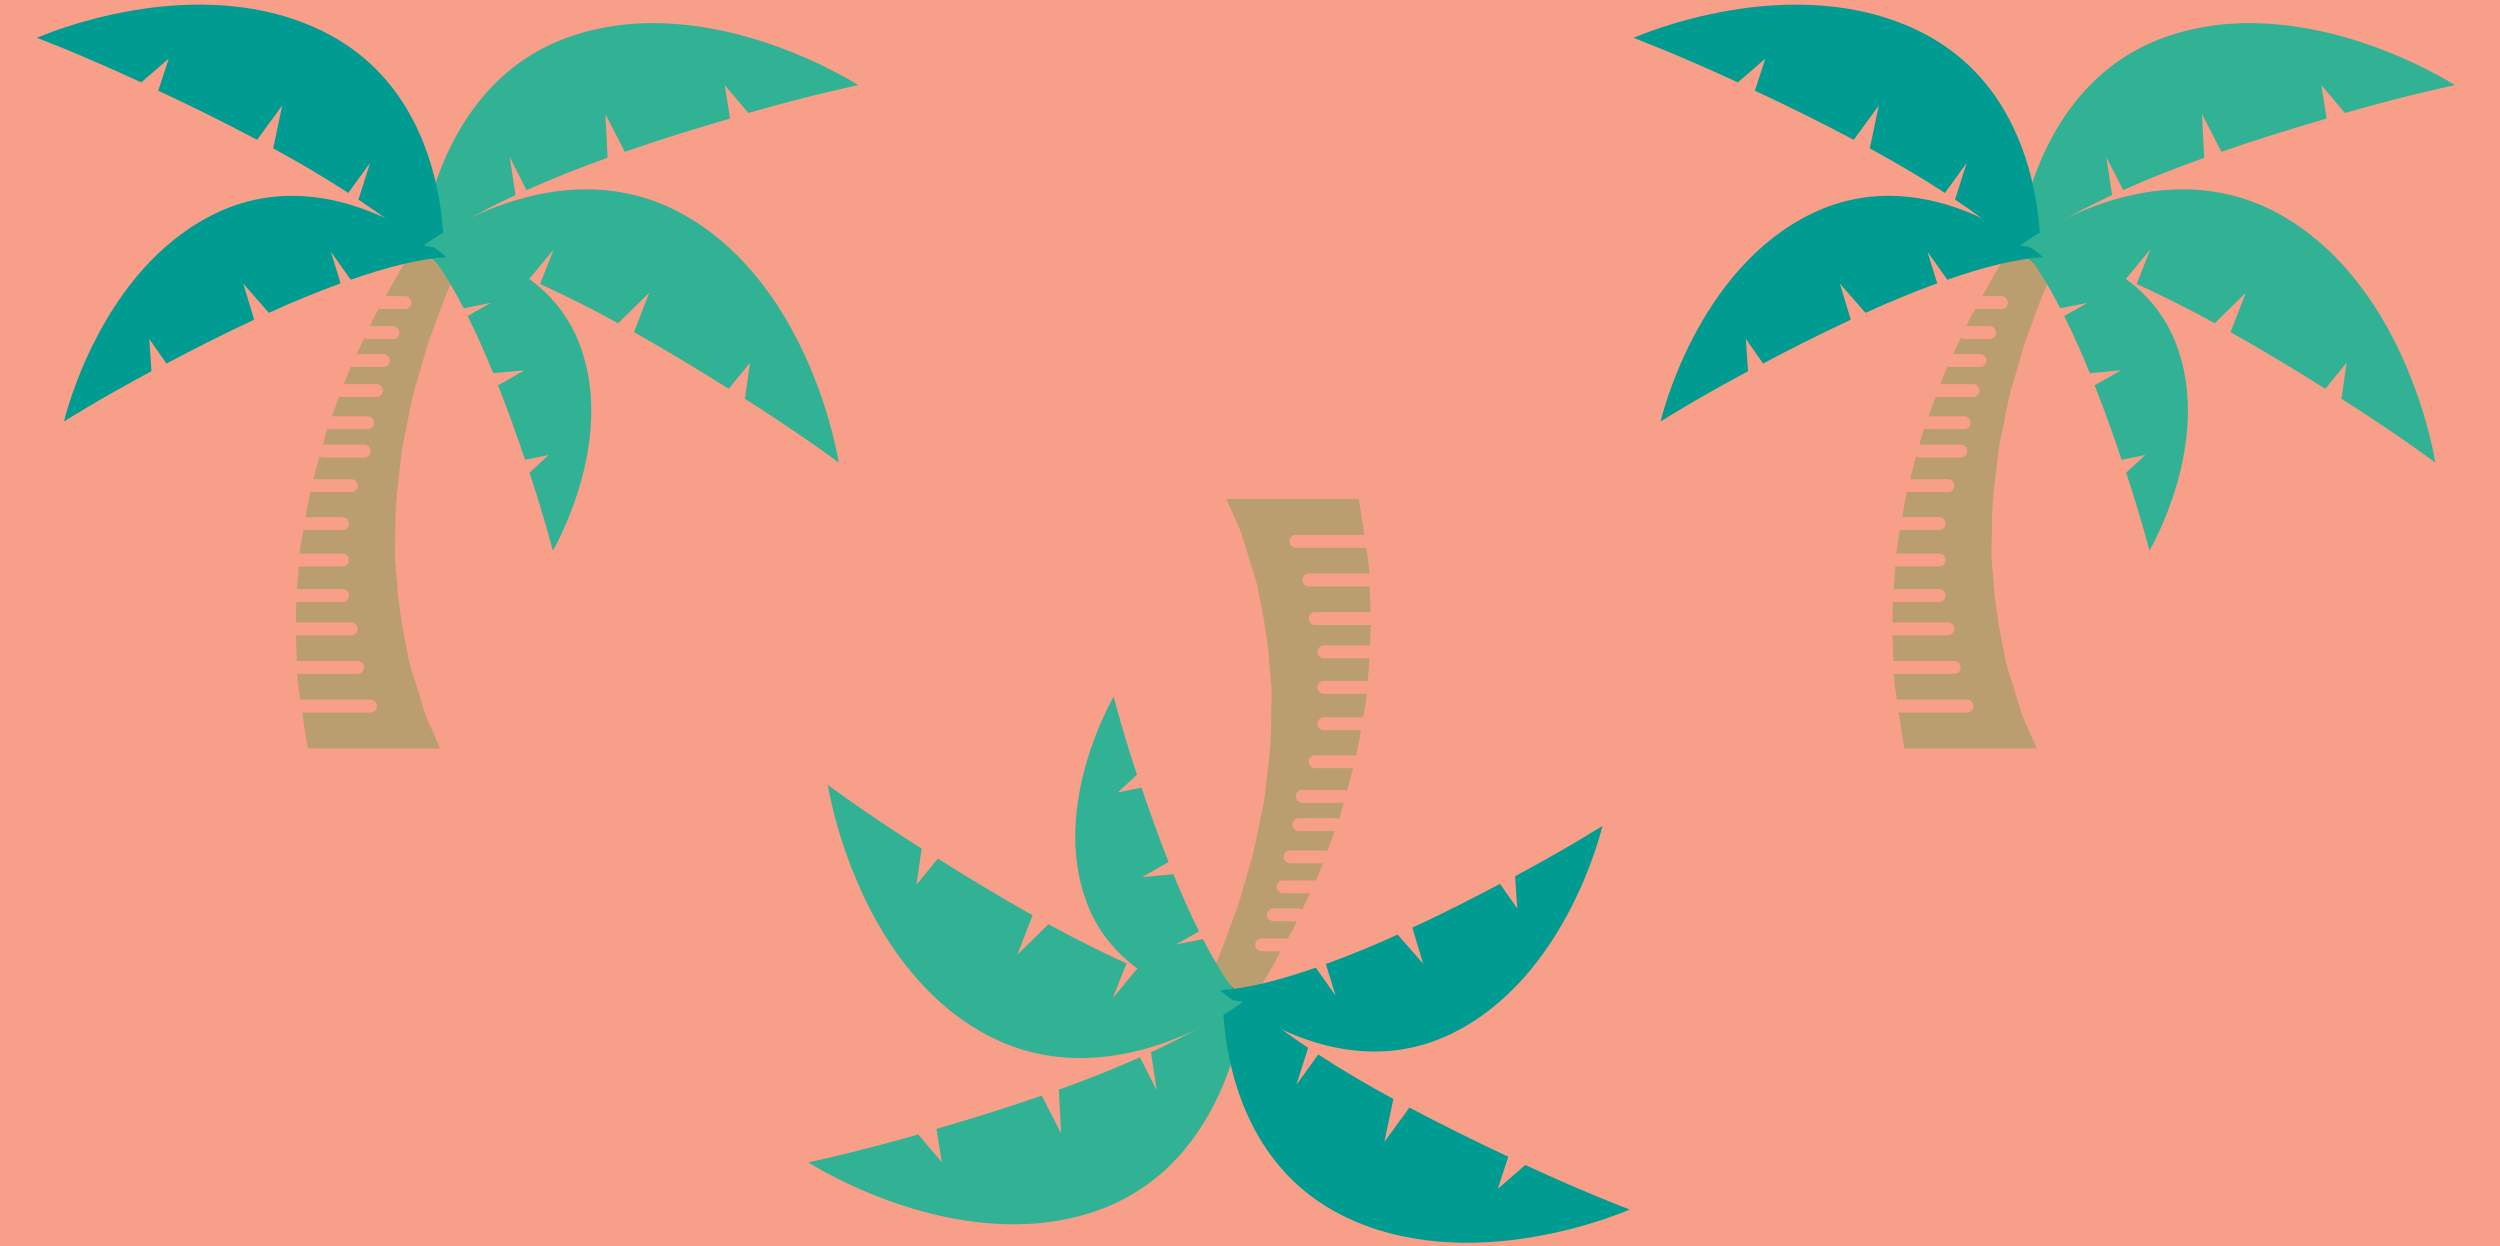 <?xml version="1.0" encoding="utf-8"?>
<!-- Generator: Adobe Illustrator 25.2.1, SVG Export Plug-In . SVG Version: 6.00 Build 0)  -->
<svg version="1.1" id="Layer_1" xmlns="http://www.w3.org/2000/svg" xmlns:xlink="http://www.w3.org/1999/xlink" x="0px" y="0px"
	 viewBox="0 0 612 305.1" style="enable-background:new 0 0 612 305.1;" xml:space="preserve">
<style type="text/css">
	.st0{fill:#F79F88;}
	.st1{fill:#BB9E6F;}
	.st2{fill:#31B295;}
	.st3{fill:#009C91;}
</style>
<rect class="st0" width="612" height="305.1"/>
<g>
	<path class="st1" d="M99.92,102.43c0.61-3.09,1.21-6.22,2.19-9.24l2.67-9.2c1.11-3,2.22-5.99,3.32-8.96
		c1.02-3.01,2.38-5.85,3.65-8.7c-0.77-4.39-2.47-8.56-7.02-9.39c-0.26-0.05-0.47-0.14-0.64-0.27c-0.87,1.34-1.72,2.7-2.63,4.05
		c-1.79,2.78-3.69,5.57-5.25,8.57c-1.65,2.98-3.32,5.97-4.98,8.99l-4.39,9.43c-1.56,3.13-2.73,6.42-3.94,9.7
		c-1.14,3.3-2.58,6.51-3.46,9.87c-1.85,6.7-3.82,13.33-4.73,20c-0.49,3.32-1.36,6.56-1.48,9.82c-0.23,3.26-0.47,6.45-0.69,9.56
		c-0.08,1.56-0.15,7.64-0.1,9.11c0.11,2.96,0.21,5.83,0.31,8.58c-0.01,2.77,0.57,5.36,0.88,7.85c0.38,2.49,1.45,9.76,1.71,11.01
		h32.41c-0.32-0.72-0.66-1.49-1.04-2.35c-1-2.39-2.55-5.2-3.43-8.7c-0.54-1.73-1.12-3.57-1.71-5.51c-0.56-1.96-1.41-3.98-1.71-6.21
		c-0.42-2.21-0.86-4.52-1.32-6.9c-0.23-1.21-0.94-6.2-1.08-7.49c-0.21-2.62-0.43-5.3-0.66-8.03c-0.35-2.76,0.02-5.58-0.02-8.47
		c-0.13-5.8,0.73-11.77,1.43-17.91C98.51,108.54,99.37,105.53,99.92,102.43z"/>
	<path class="st2" d="M177.42,20.85l5.75,6.8c16.6-4.72,26.93-6.81,26.93-6.81S174.03-2.57,140.14,8.75
		c-34.39,11.49-37.19,52.86-37.19,52.86c5.72-4.88,13.92-9.54,23.25-13.85l-1.43-9.33l4.12,8.11c6.61-2.94,12.71-5.37,19.85-7.92
		l-0.54-10.69l4.75,9.23c8.89-3.09,17.76-5.83,25.77-8.14L177.42,20.85z"/>
	<path class="st3" d="M41.31,14.34l-6.74,5.83C18.9,12.93,9.02,9.26,9.02,9.26S48.28-8.28,80.01,8.16
		c32.2,16.67,28.56,57.98,28.56,57.98c-4.9-5.71-12.27-11.58-20.83-17.28l2.86-9l-5.33,7.37c-6.07-3.93-11.72-7.27-18.39-10.9
		l2.19-10.48l-6.13,8.38c-8.31-4.42-16.64-8.51-24.2-12.03L41.31,14.34z"/>
	<path class="st2" d="M134.33,111.38l-4.7,4.33c3.88,11.76,5.7,19.1,5.7,19.1s15.7-26.57,6.56-50.53
		c-9.27-24.31-39.02-25.07-39.02-25.07c3.67,3.96,7.26,9.69,10.63,16.25l6.65-1.31l-5.69,3.2c2.31,4.65,4.23,8.95,6.28,14l7.65-0.71
		l-6.47,3.69c2.48,6.28,4.71,12.56,6.61,18.23L134.33,111.38z"/>
	<path class="st3" d="M36.54,82.97l0.53,7.9c-13.51,7.25-21.4,12.3-21.4,12.3s8.55-37.24,37.17-50.97
		c29.04-13.93,56.42,10.74,56.42,10.74c-6.67,0.43-14.78,2.52-23.4,5.54l-4.86-6.84l2.38,7.72c-6.03,2.21-11.43,4.43-17.56,7.22
		l-6.27-7.15l2.67,8.83c-7.58,3.53-14.93,7.26-21.47,10.74L36.54,82.97z"/>
	<g>
		<path class="st0" d="M99.12,75.65h-5.98c-0.87,0-1.58-0.71-1.58-1.58s0.71-1.58,1.58-1.58h5.98c0.87,0,1.58,0.71,1.58,1.58
			S99.99,75.65,99.12,75.65z"/>
	</g>
	<g>
		<path class="st0" d="M96.21,83h-6.04c-0.87,0-1.58-0.71-1.58-1.58c0-0.87,0.7-1.58,1.58-1.58h6.04c0.87,0,1.58,0.71,1.58,1.58
			C97.79,82.3,97.08,83,96.21,83z"/>
	</g>
	<g>
		<path class="st0" d="M93.86,89.83h-7.37c-0.87,0-1.58-0.71-1.58-1.58c0-0.87,0.7-1.58,1.58-1.58h7.37c0.87,0,1.58,0.71,1.58,1.58
			C95.44,89.13,94.73,89.83,93.86,89.83z"/>
	</g>
	<g>
		<path class="st0" d="M92.14,97.19h-8.28c-0.87,0-1.58-0.71-1.58-1.58c0-0.87,0.7-1.58,1.58-1.58h8.28c0.87,0,1.58,0.71,1.58,1.58
			C93.72,96.48,93.01,97.19,92.14,97.19z"/>
	</g>
	<g>
		<path class="st0" d="M89.98,105.07h-9.01c-0.87,0-1.58-0.71-1.58-1.58c0-0.87,0.7-1.58,1.58-1.58h9.01c0.87,0,1.58,0.71,1.58,1.58
			C91.56,104.37,90.85,105.07,89.98,105.07z"/>
	</g>
	<g>
		<path class="st0" d="M89.16,112H79.14c-0.87,0-1.58-0.71-1.58-1.58c0-0.87,0.71-1.58,1.58-1.58h10.02c0.87,0,1.58,0.71,1.58,1.58
			C90.73,111.29,90.03,112,89.16,112z"/>
	</g>
	<g>
		<path class="st0" d="M86,120.46h-9.39c-0.87,0-1.58-0.7-1.58-1.58c0-0.87,0.71-1.58,1.58-1.58H86c0.87,0,1.58,0.71,1.58,1.58
			C87.58,119.75,86.88,120.46,86,120.46z"/>
	</g>
	<g>
		<path class="st0" d="M83.87,129.77h-9.35c-0.87,0-1.58-0.71-1.58-1.58c0-0.87,0.71-1.58,1.58-1.58h9.35
			c0.87,0,1.58,0.71,1.58,1.58C85.44,129.06,84.74,129.77,83.87,129.77z"/>
	</g>
	<g>
		<path class="st0" d="M83.87,138.67H73.22c-0.87,0-1.58-0.7-1.58-1.58c0-0.87,0.7-1.58,1.58-1.58h10.64c0.87,0,1.58,0.71,1.58,1.58
			C85.44,137.97,84.74,138.67,83.87,138.67z"/>
	</g>
	<g>
		<path class="st0" d="M83.87,147.37H72.04c-0.87,0-1.58-0.71-1.58-1.58c0-0.87,0.7-1.58,1.58-1.58h11.82c0.87,0,1.58,0.7,1.58,1.58
			C85.44,146.66,84.74,147.37,83.87,147.37z"/>
	</g>
	<g>
		<path class="st0" d="M86,155.52H72.04c-0.87,0-1.58-0.71-1.58-1.58c0-0.87,0.7-1.58,1.58-1.58H86c0.87,0,1.58,0.71,1.58,1.58
			C87.58,154.81,86.88,155.52,86,155.52z"/>
	</g>
	<g>
		<path class="st0" d="M87.54,164.97h-15.5c-0.87,0-1.58-0.71-1.58-1.58c0-0.87,0.7-1.58,1.58-1.58h15.5c0.87,0,1.58,0.71,1.58,1.58
			C89.12,164.27,88.41,164.97,87.54,164.97z"/>
	</g>
	<path class="st2" d="M183.62,88.79l-1.27,8.82c14.55,9.28,22.97,15.62,22.97,15.62s-6.43-42.52-37.38-60.36
		c-31.41-18.11-64.22,7.25-64.22,7.25c7.45,1.05,16.37,4.08,25.79,8.21l6.03-7.26l-3.33,8.46c6.58,3,12.45,5.94,19.1,9.6l7.64-7.5
		l-3.75,9.68c8.21,4.61,16.14,9.42,23.18,13.87L183.62,88.79z"/>
	<g>
		<path class="st0" d="M90.7,174.43H73.47c-0.87,0-1.58-0.71-1.58-1.58c0-0.87,0.71-1.58,1.58-1.58H90.7c0.87,0,1.58,0.71,1.58,1.58
			C92.27,173.73,91.57,174.43,90.7,174.43z"/>
	</g>
</g>
<g>
	<path class="st1" d="M490.77,102.43c0.61-3.09,1.21-6.22,2.19-9.24l2.67-9.2c1.11-3,2.22-5.99,3.32-8.96
		c1.02-3.01,2.38-5.85,3.65-8.7c-0.77-4.39-2.47-8.56-7.02-9.39c-0.26-0.05-0.47-0.14-0.64-0.27c-0.87,1.34-1.72,2.7-2.63,4.05
		c-1.79,2.78-3.69,5.57-5.25,8.57c-1.65,2.98-3.32,5.97-4.98,8.99l-4.39,9.43c-1.56,3.13-2.73,6.42-3.94,9.7
		c-1.14,3.3-2.58,6.51-3.46,9.87c-1.85,6.7-3.82,13.33-4.73,20c-0.49,3.32-1.36,6.56-1.48,9.82c-0.23,3.26-0.47,6.45-0.69,9.56
		c-0.08,1.56-0.15,7.64-0.1,9.11c0.11,2.96,0.21,5.83,0.31,8.58c-0.01,2.77,0.57,5.36,0.88,7.85c0.38,2.49,1.45,9.76,1.71,11.01
		h32.41c-0.32-0.72-0.66-1.49-1.04-2.35c-1-2.39-2.55-5.2-3.43-8.7c-0.54-1.73-1.12-3.57-1.71-5.51c-0.56-1.96-1.41-3.98-1.71-6.21
		c-0.42-2.21-0.86-4.52-1.32-6.9c-0.23-1.21-0.94-6.2-1.08-7.49c-0.21-2.62-0.43-5.3-0.66-8.03c-0.35-2.76,0.02-5.58-0.02-8.47
		c-0.13-5.8,0.73-11.77,1.43-17.91C489.35,108.54,490.21,105.53,490.77,102.43z"/>
	<path class="st2" d="M568.27,20.85l5.75,6.8c16.6-4.72,26.93-6.81,26.93-6.81S564.88-2.57,530.99,8.75
		C496.6,20.24,493.8,61.61,493.8,61.61c5.72-4.88,13.92-9.54,23.25-13.85l-1.43-9.33l4.12,8.11c6.61-2.94,12.71-5.37,19.85-7.92
		l-0.54-10.69l4.75,9.23c8.89-3.09,17.76-5.83,25.77-8.14L568.27,20.85z"/>
	<path class="st3" d="M432.16,14.34l-6.74,5.83c-15.67-7.24-25.55-10.9-25.55-10.9s39.26-17.54,70.99-1.11
		c32.2,16.67,28.56,57.98,28.56,57.98c-4.9-5.71-12.27-11.58-20.83-17.28l2.86-9l-5.33,7.37c-6.07-3.93-11.72-7.27-18.39-10.9
		l2.19-10.48l-6.13,8.38c-8.31-4.42-16.64-8.51-24.2-12.03L432.16,14.34z"/>
	<path class="st2" d="M525.18,111.38l-4.7,4.33c3.88,11.76,5.7,19.1,5.7,19.1s15.7-26.57,6.56-50.53
		c-9.27-24.31-39.02-25.07-39.02-25.07c3.67,3.96,7.26,9.69,10.63,16.25l6.65-1.31l-5.69,3.2c2.31,4.65,4.23,8.95,6.28,14l7.65-0.71
		l-6.47,3.69c2.48,6.28,4.71,12.56,6.61,18.23L525.18,111.38z"/>
	<path class="st3" d="M427.39,82.97l0.53,7.9c-13.51,7.25-21.4,12.3-21.4,12.3s8.55-37.24,37.17-50.97
		c29.04-13.93,56.42,10.74,56.42,10.74c-6.67,0.43-14.78,2.52-23.4,5.54l-4.86-6.84l2.38,7.72c-6.03,2.21-11.43,4.43-17.56,7.22
		l-6.27-7.15l2.67,8.83c-7.58,3.53-14.93,7.26-21.47,10.74L427.39,82.97z"/>
	<g>
		<path class="st0" d="M489.96,75.65h-5.98c-0.87,0-1.58-0.71-1.58-1.58s0.71-1.58,1.58-1.58h5.98c0.87,0,1.58,0.71,1.58,1.58
			S490.84,75.65,489.96,75.65z"/>
	</g>
	<g>
		<path class="st0" d="M487.06,83h-6.04c-0.87,0-1.58-0.71-1.58-1.58c0-0.87,0.7-1.58,1.58-1.58h6.04c0.87,0,1.58,0.71,1.58,1.58
			C488.64,82.3,487.93,83,487.06,83z"/>
	</g>
	<g>
		<path class="st0" d="M484.71,89.83h-7.37c-0.87,0-1.58-0.71-1.58-1.58c0-0.87,0.7-1.58,1.58-1.58h7.37c0.87,0,1.58,0.71,1.58,1.58
			C486.29,89.13,485.58,89.83,484.71,89.83z"/>
	</g>
	<g>
		<path class="st0" d="M482.99,97.19h-8.28c-0.87,0-1.58-0.71-1.58-1.58c0-0.87,0.7-1.58,1.58-1.58h8.28c0.87,0,1.58,0.71,1.58,1.58
			C484.56,96.48,483.86,97.19,482.99,97.19z"/>
	</g>
	<g>
		<path class="st0" d="M480.83,105.07h-9.01c-0.87,0-1.58-0.71-1.58-1.58c0-0.87,0.7-1.58,1.58-1.58h9.01
			c0.87,0,1.58,0.71,1.58,1.58C482.4,104.37,481.7,105.07,480.83,105.07z"/>
	</g>
	<g>
		<path class="st0" d="M480,112h-10.02c-0.87,0-1.58-0.71-1.58-1.58c0-0.87,0.71-1.58,1.58-1.58H480c0.87,0,1.58,0.71,1.58,1.58
			C481.58,111.29,480.87,112,480,112z"/>
	</g>
	<g>
		<path class="st0" d="M476.85,120.46h-9.39c-0.87,0-1.58-0.7-1.58-1.58c0-0.87,0.71-1.58,1.58-1.58h9.39
			c0.87,0,1.58,0.71,1.58,1.58C478.43,119.75,477.72,120.46,476.85,120.46z"/>
	</g>
	<g>
		<path class="st0" d="M474.71,129.77h-9.35c-0.87,0-1.58-0.71-1.58-1.58c0-0.87,0.71-1.58,1.58-1.58h9.35
			c0.87,0,1.58,0.71,1.58,1.58C476.29,129.06,475.58,129.77,474.71,129.77z"/>
	</g>
	<g>
		<path class="st0" d="M474.71,138.67h-10.64c-0.87,0-1.58-0.7-1.58-1.58c0-0.87,0.7-1.58,1.58-1.58h10.64
			c0.87,0,1.58,0.71,1.58,1.58C476.29,137.97,475.58,138.67,474.71,138.67z"/>
	</g>
	<g>
		<path class="st0" d="M474.71,147.37h-11.82c-0.87,0-1.58-0.71-1.58-1.58c0-0.87,0.7-1.58,1.58-1.58h11.82
			c0.87,0,1.58,0.7,1.58,1.58C476.29,146.66,475.58,147.37,474.71,147.37z"/>
	</g>
	<g>
		<path class="st0" d="M476.85,155.52h-13.96c-0.87,0-1.58-0.71-1.58-1.58c0-0.87,0.7-1.58,1.58-1.58h13.96
			c0.87,0,1.58,0.71,1.58,1.58C478.43,154.81,477.72,155.52,476.85,155.52z"/>
	</g>
	<g>
		<path class="st0" d="M478.39,164.97h-15.5c-0.87,0-1.58-0.71-1.58-1.58c0-0.87,0.7-1.58,1.58-1.58h15.5
			c0.87,0,1.58,0.71,1.58,1.58C479.97,164.27,479.26,164.97,478.39,164.97z"/>
	</g>
	<path class="st2" d="M574.46,88.79l-1.27,8.82c14.55,9.28,22.97,15.62,22.97,15.62s-6.43-42.52-37.38-60.36
		c-31.41-18.11-64.22,7.25-64.22,7.25c7.45,1.05,16.37,4.08,25.79,8.21l6.03-7.26l-3.33,8.46c6.58,3,12.45,5.94,19.1,9.6l7.64-7.5
		l-3.75,9.68c8.21,4.61,16.14,9.42,23.18,13.87L574.46,88.79z"/>
	<g>
		<path class="st0" d="M481.54,174.43h-17.23c-0.87,0-1.58-0.71-1.58-1.58c0-0.87,0.71-1.58,1.58-1.58h17.23
			c0.87,0,1.58,0.71,1.58,1.58C483.12,173.73,482.41,174.43,481.54,174.43z"/>
	</g>
</g>
<g>
	<path class="st1" d="M308.04,202.93c-0.61,3.09-1.21,6.22-2.19,9.24l-2.66,9.2c-1.11,3-2.22,5.99-3.32,8.96
		c-1.02,3.01-2.38,5.85-3.65,8.7c0.77,4.38,2.47,8.56,7.03,9.39c0.26,0.05,0.47,0.14,0.64,0.27c0.87-1.34,1.72-2.7,2.63-4.05
		c1.79-2.78,3.69-5.57,5.25-8.57c1.65-2.98,3.32-5.98,4.98-8.99l4.39-9.43c1.56-3.13,2.73-6.42,3.93-9.7
		c1.14-3.3,2.58-6.51,3.45-9.87c1.84-6.7,3.82-13.33,4.73-20c0.49-3.32,1.35-6.56,1.48-9.82c0.23-3.26,0.47-6.45,0.69-9.56
		c0.08-1.56,0.15-7.64,0.1-9.11c-0.11-2.96-0.21-5.83-0.31-8.58c0.01-2.77-0.57-5.36-0.88-7.85c-0.38-2.49-1.45-9.76-1.71-11.01
		l-32.41,0c0.32,0.72,0.66,1.49,1.04,2.35c1,2.39,2.55,5.2,3.43,8.7c0.54,1.73,1.12,3.57,1.71,5.51c0.56,1.96,1.41,3.98,1.71,6.21
		c0.42,2.21,0.86,4.52,1.32,6.9c0.23,1.21,0.94,6.2,1.08,7.49c0.21,2.62,0.43,5.29,0.66,8.03c0.35,2.76-0.02,5.58,0.02,8.47
		c0.13,5.8-0.73,11.77-1.43,17.91C309.46,196.82,308.6,199.83,308.04,202.93z"/>
	<path class="st2" d="M230.55,284.52l-5.76-6.8c-16.6,4.72-26.93,6.82-26.93,6.82s36.07,23.4,69.96,12.08
		c34.39-11.49,37.18-52.87,37.18-52.87c-5.72,4.88-13.92,9.54-23.25,13.85l1.43,9.33l-4.12-8.11c-6.61,2.94-12.71,5.37-19.85,7.92
		l0.54,10.69l-4.75-9.22c-8.89,3.09-17.76,5.83-25.76,8.14L230.55,284.52z"/>
	<path class="st3" d="M366.66,291.02l6.74-5.83c15.67,7.23,25.55,10.9,25.55,10.9s-39.26,17.54-70.99,1.12
		c-32.2-16.67-28.56-57.98-28.56-57.98c4.9,5.7,12.28,11.58,20.83,17.28l-2.85,9l5.33-7.37c6.07,3.93,11.72,7.27,18.39,10.89
		l-2.19,10.48l6.12-8.38c8.31,4.42,16.64,8.5,24.2,12.03L366.66,291.02z"/>
	<path class="st2" d="M273.63,193.98l4.7-4.33c-3.89-11.76-5.7-19.1-5.7-19.1s-15.69,26.57-6.55,50.53
		c9.27,24.31,39.03,25.07,39.03,25.07c-3.67-3.96-7.26-9.69-10.63-16.25l-6.65,1.31l5.69-3.2c-2.31-4.65-4.23-8.95-6.28-14
		l-7.65,0.71l6.47-3.69c-2.48-6.28-4.71-12.56-6.62-18.23L273.63,193.98z"/>
	<path class="st3" d="M371.42,222.39l-0.53-7.9c13.51-7.26,21.39-12.31,21.39-12.31s-8.54,37.24-37.17,50.97
		c-29.04,13.94-56.42-10.73-56.42-10.73c6.67-0.43,14.78-2.52,23.4-5.54l4.86,6.84l-2.38-7.72c6.03-2.21,11.43-4.43,17.56-7.22
		l6.27,7.15l-2.67-8.83c7.58-3.53,14.93-7.26,21.47-10.74L371.42,222.39z"/>
	<g>
		<path class="st0" d="M308.85,229.71l5.98,0c0.87,0,1.58,0.71,1.58,1.58c0,0.87-0.71,1.58-1.58,1.58l-5.98,0
			c-0.87,0-1.58-0.71-1.58-1.58C307.27,230.42,307.98,229.71,308.85,229.71z"/>
	</g>
	<g>
		<path class="st0" d="M311.75,222.36l6.04,0c0.87,0,1.58,0.71,1.58,1.58c0,0.87-0.7,1.58-1.58,1.58l-6.04,0
			c-0.87,0-1.58-0.71-1.58-1.58C310.17,223.06,310.88,222.36,311.75,222.36z"/>
	</g>
	<g>
		<path class="st0" d="M314.1,215.53l7.37,0c0.87,0,1.58,0.71,1.58,1.58c0,0.87-0.7,1.58-1.58,1.58l-7.37,0
			c-0.87,0-1.58-0.71-1.58-1.58C312.52,216.23,313.23,215.53,314.1,215.53z"/>
	</g>
	<g>
		<path class="st0" d="M315.82,208.17l8.28,0c0.87,0,1.58,0.71,1.58,1.58c0,0.87-0.7,1.58-1.58,1.58l-8.28,0
			c-0.87,0-1.58-0.71-1.58-1.58C314.24,208.88,314.95,208.17,315.82,208.17z"/>
	</g>
	<g>
		<path class="st0" d="M317.98,200.29l9.01,0c0.87,0,1.58,0.71,1.58,1.58c0,0.87-0.7,1.58-1.58,1.58l-9.01,0
			c-0.87,0-1.58-0.71-1.58-1.58C316.4,200.99,317.11,200.29,317.98,200.29z"/>
	</g>
	<g>
		<path class="st0" d="M318.8,193.36l10.02,0c0.87,0,1.58,0.71,1.58,1.58c0,0.87-0.71,1.58-1.58,1.58l-10.02,0
			c-0.87,0-1.58-0.71-1.58-1.58C317.23,194.07,317.93,193.36,318.8,193.36z"/>
	</g>
	<g>
		<path class="st0" d="M321.96,184.9l9.39,0c0.87,0,1.58,0.7,1.58,1.58c0,0.87-0.71,1.58-1.58,1.58l-9.39,0
			c-0.87,0-1.58-0.71-1.58-1.58C320.38,185.61,321.09,184.9,321.96,184.9z"/>
	</g>
	<g>
		<path class="st0" d="M324.09,175.59l9.35,0c0.87,0,1.58,0.71,1.58,1.58c0,0.87-0.71,1.58-1.58,1.58l-9.35,0
			c-0.87,0-1.58-0.71-1.58-1.58C322.52,176.3,323.22,175.59,324.09,175.59z"/>
	</g>
	<g>
		<path class="st0" d="M324.09,166.69l10.64,0c0.87,0,1.58,0.7,1.58,1.58c0,0.87-0.7,1.58-1.58,1.58l-10.64,0
			c-0.87,0-1.58-0.71-1.58-1.58C322.52,167.39,323.22,166.69,324.09,166.69z"/>
	</g>
	<g>
		<path class="st0" d="M324.09,157.99l11.82,0c0.87,0,1.58,0.71,1.58,1.58c0,0.87-0.7,1.58-1.58,1.58l-11.82,0
			c-0.87,0-1.58-0.7-1.58-1.58C322.52,158.69,323.22,157.99,324.09,157.99z"/>
	</g>
	<g>
		<path class="st0" d="M321.95,149.84l13.96,0c0.87,0,1.58,0.71,1.58,1.58c0,0.87-0.7,1.58-1.58,1.58l-13.96,0
			c-0.87,0-1.58-0.71-1.58-1.58C320.38,150.55,321.08,149.84,321.95,149.84z"/>
	</g>
	<g>
		<path class="st0" d="M320.41,140.39l15.5,0c0.87,0,1.58,0.71,1.58,1.58c0,0.87-0.7,1.58-1.58,1.58l-15.5,0
			c-0.87,0-1.58-0.71-1.58-1.58C318.83,141.09,319.54,140.39,320.41,140.39z"/>
	</g>
	<path class="st2" d="M224.35,216.58l1.27-8.82c-14.55-9.28-22.97-15.62-22.97-15.62s6.43,42.52,37.39,60.36
		c31.41,18.1,64.22-7.26,64.22-7.26c-7.45-1.04-16.37-4.08-25.79-8.2l-6.03,7.26l3.33-8.46c-6.58-2.99-12.45-5.94-19.1-9.6
		l-7.64,7.5l3.75-9.68c-8.21-4.6-16.14-9.42-23.19-13.87L224.35,216.58z"/>
	<g>
		<path class="st0" d="M317.26,130.93l17.23,0c0.87,0,1.58,0.71,1.58,1.58c0,0.87-0.71,1.58-1.58,1.58l-17.23,0
			c-0.87,0-1.58-0.71-1.58-1.58C315.68,131.63,316.39,130.93,317.26,130.93z"/>
	</g>
</g>
</svg>
